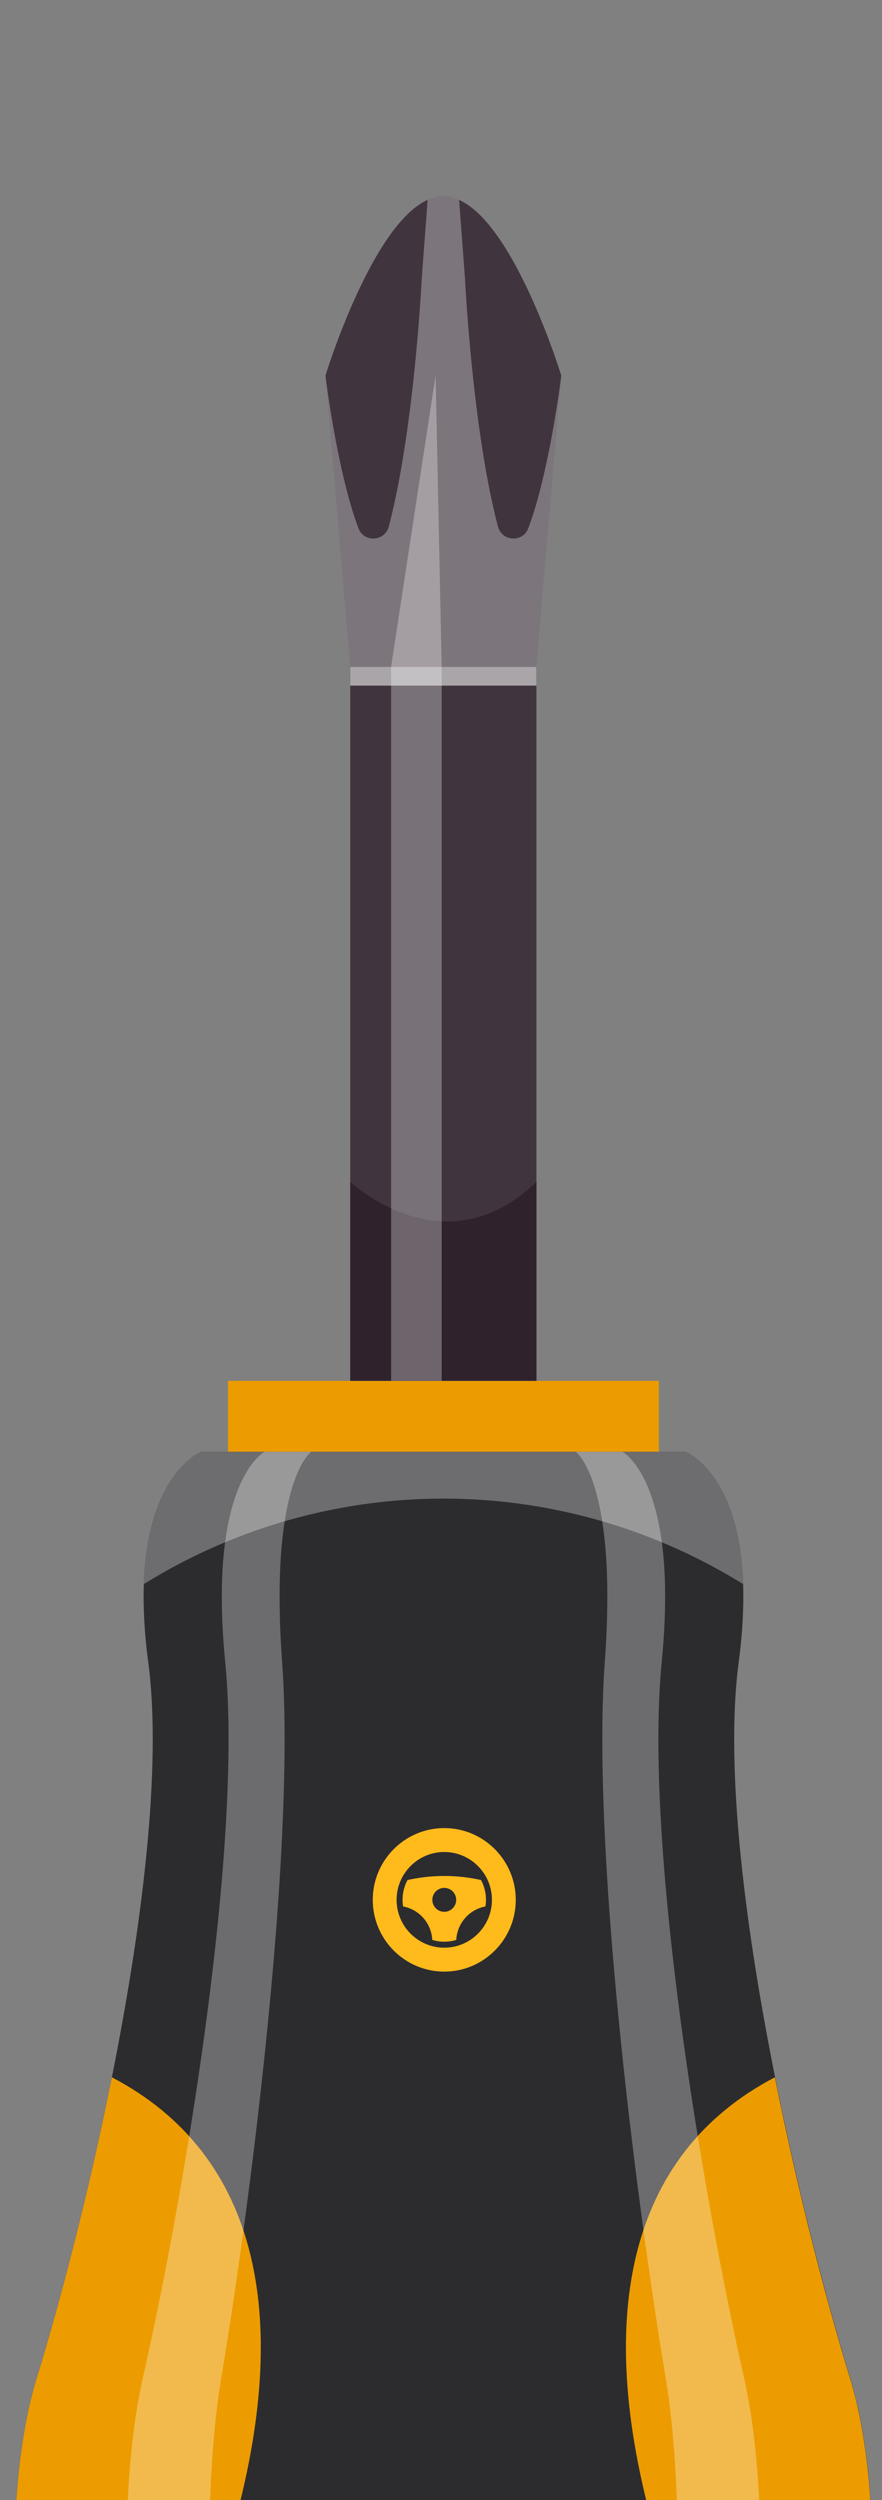 <svg xmlns="http://www.w3.org/2000/svg" viewBox="0 0 180 510" style="max-width:180px;">

<rect x="0" y="0" width="180" height="510" fill="#808080" stroke="none"/>

<g fill="none" fill-rule="evenodd">

<path fill="#EC9C00" d="M46.537 296.143h87.929V281.68H46.537z"/>

<path fill="#2C2C2F" d="M91.96 632h-3.3c-85.804-.348-93.142-107.646-81.2-146.73 5.08-16.565 10.811-38.695 15.371-61.519 6.21-31.043 10.248-63.387 7.425-84.692-.825-6.129-1.042-11.39-.912-15.912.782-22.824 11.768-26.998 11.768-26.998h98.786s10.986 4.174 11.766 26.998c.132 4.523-.087 9.783-.91 15.912-4.907 36.956 10.855 107.081 22.795 146.21C185.491 524.397 178.11 632 91.96 632"/>

<path fill="#2C2C2F" d="M91.579 632h-2.44c-63.427-.348-68.852-107.646-60.024-146.73 3.754-16.565 7.992-38.695 11.362-61.519 4.59-31.043 7.576-63.387 5.489-84.692-.61-6.129-.77-11.39-.674-15.912.578-22.824 8.698-26.998 8.698-26.998h73.026s8.122 4.174 8.699 26.998c.097 4.523-.065 9.783-.675 15.912-3.627 36.956 8.026 107.081 16.853 146.21C160.72 524.397 155.264 632 91.58 632"/>

<path fill="#EC9C00" d="M173.506 485.27c-5.08-16.565-10.812-38.694-15.37-61.52-30.05 15.695-37.474 49.347-23.796 95.3 4.75 15.964 2.247 28.849-3.438 39.022-17.335 31.02-63.503 31.02-80.838 0-5.685-10.173-8.187-23.058-3.437-39.021 13.677-45.954 6.252-79.606-23.796-95.3-4.56 22.825-10.291 44.954-15.372 61.518C-4.48 524.353 2.857 631.653 88.66 632H92.307c85.803-.346 93.142-107.646 81.2-146.73"/>

<path fill="#6D6D6F" d="M151.665 323.148a115.936 115.936 0 0 0-122.32 0c.782-22.824 11.768-26.999 11.768-26.999h98.785s10.986 4.175 11.767 26.999"/>

<path fill="#FFF" d="M45.122 485.27c2.776-16.565 5.908-38.694 8.4-61.52 3.393-31.04 5.6-63.386 4.057-84.69-.451-6.13-.57-11.39-.498-15.912.427-22.825 6.43-26.998 6.43-26.998h-9.52s-8.122 4.173-8.699 26.998c-.097 4.521.065 9.782.675 15.912 2.085 21.304-.9 53.65-5.49 84.69-3.37 22.826-7.607 44.955-11.363 61.52C20.287 524.352 25.71 631.652 89.139 632h.355c-46.888-.347-50.898-107.647-44.372-146.73m106.77 0c-8.826-39.129-20.479-109.255-16.85-146.21.608-6.13.77-11.39.672-15.912-.576-22.825-8.698-26.998-8.698-26.998h-9.522s6.003 4.173 6.43 26.998c.072 4.521-.047 9.782-.498 15.912-2.681 36.955 5.932 107.081 12.458 146.21C142.41 524.396 138.375 632 91.297 632h.282c63.685 0 69.141-107.603 60.314-146.73" opacity=".302"/>

<path fill="#40343E" d="M71.478 281.68h37.995V136.036H71.478z"/>

<path fill="#7D757C" d="m114.54 76.606-5.081 59.432H71.464l-4.95-58.649c-.043-.522-.087-.783-.087-.783s9.38-30.694 20.843-35.824c1.042-.521 2.127-.782 3.213-.782 12.853 0 24.056 36.606 24.056 36.606"/>

<path fill="#40343E" d="m87.27 40.782-1.217 16.26s-1.489 30.513-6.711 50.372c-.802 3.052-5.06 3.315-6.179.364-3.817-10.066-6.15-26.593-6.649-30.39a10.67 10.67 0 0 0-.087-.781s9.38-30.695 20.843-35.825m6.426 0 1.217 16.26s1.489 30.513 6.712 50.372c.803 3.052 5.059 3.315 6.178.364 3.817-10.066 6.15-26.593 6.649-30.39.043-.522.087-.781.087-.781s-9.38-30.695-20.843-35.825"/>

<path fill="#2F222D" d="M71.479 281.68v-40.603s19.214 18.205 37.995 0v40.603H71.479Z"/>

<path fill="#AAA5A9" d="M71.478 139.86h37.995v-3.822H71.478z"/>

<path fill="#FFF" d="M79.812 136.037h.01v145.644h10.32V136.037h-.003l-1.22-58.648c-.01-.522-.022-.783-.022-.783l-9.085 59.431Z" opacity=".298"/>

<path fill="#FFBA1B" d="M93.099 387.55a2.44 2.44 0 0 1-2.433 2.44 2.44 2.44 0 0 1-2.432-2.44 2.44 2.44 0 0 1 2.432-2.44 2.44 2.44 0 0 1 2.433 2.44m-9.928-4.041a8.505 8.505 0 0 0-1.017 4.042c0 .46.046.907.117 1.348a7.316 7.316 0 0 1 5.945 6.826 8.43 8.43 0 0 0 4.9 0 7.316 7.316 0 0 1 5.946-6.826c.07-.44.117-.889.117-1.348 0-1.46-.369-2.838-1.017-4.042a34.473 34.473 0 0 0-14.991 0"/>

<path fill="#FFBA1B" d="M90.666 397.31c-5.364 0-9.728-4.378-9.728-9.76 0-5.38 4.364-9.759 9.728-9.759 5.365 0 9.729 4.379 9.729 9.76 0 5.38-4.364 9.759-9.729 9.759m-14.592-9.76c0 8.073 6.546 14.64 14.592 14.64 8.047 0 14.593-6.567 14.593-14.64 0-8.072-6.546-14.638-14.593-14.638-8.046 0-14.592 6.566-14.592 14.639Z"/></g></svg>